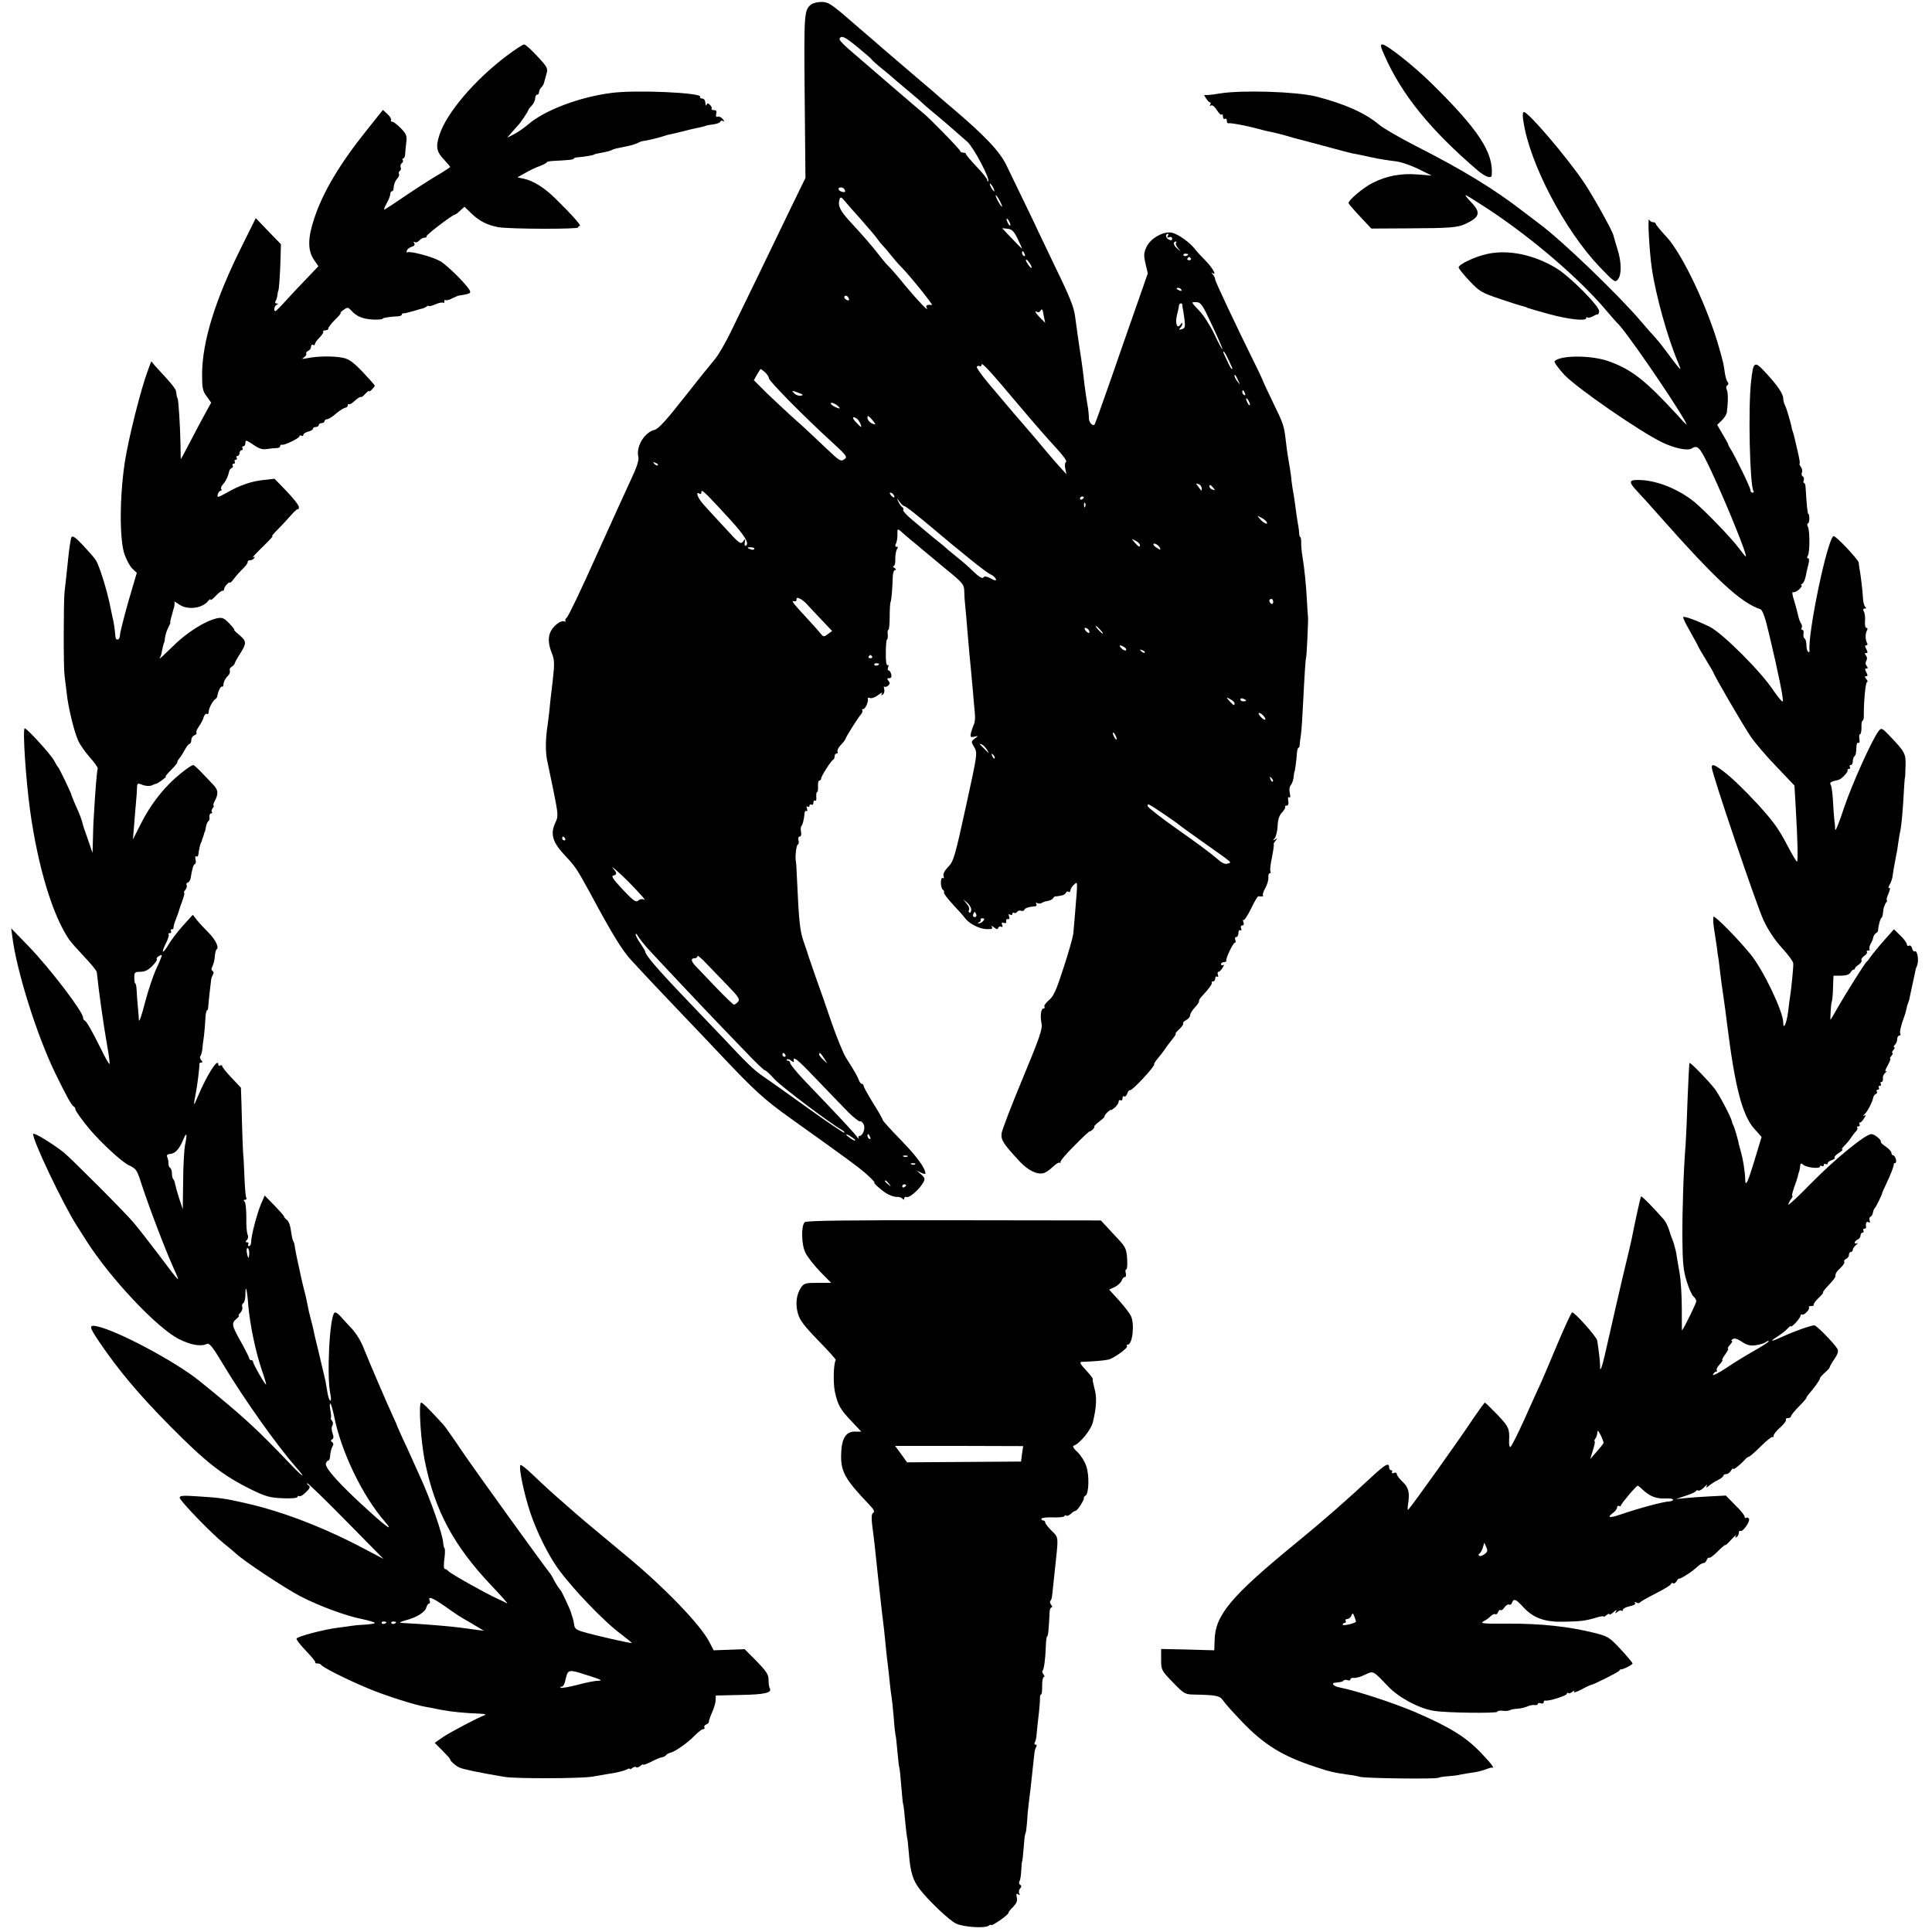 <?xml version="1.0" standalone="no"?>
<!DOCTYPE svg PUBLIC "-//W3C//DTD SVG 20010904//EN"
 "http://www.w3.org/TR/2001/REC-SVG-20010904/DTD/svg10.dtd">
<svg version="1.0" xmlns="http://www.w3.org/2000/svg"
 width="1000pt" height="1000pt" viewBox="0 0 1000 1000"
 preserveAspectRatio="xMidYMid meet">
<g transform="translate(0,1000) scale(0.1,-0.1)"
fill="#000000" stroke="none">
<path d="M4199 9977 c-37 -28 -38 -45 -34 -476 l4 -422 -74 -152 c-98 -204
-245 -507 -311 -642 -29 -60 -68 -127 -86 -147 -18 -21 -89 -109 -158 -197
-91 -116 -132 -161 -152 -166 -52 -12 -97 -87 -84 -139 4 -17 -7 -53 -38 -118
-24 -51 -105 -230 -181 -398 -75 -168 -143 -310 -151 -316 -7 -6 -11 -14 -7
-18 4 -4 1 -5 -7 -2 -17 6 -52 -20 -69 -51 -15 -30 -14 -65 5 -113 14 -35 15
-53 5 -142 -7 -57 -15 -125 -17 -153 -3 -27 -9 -77 -14 -110 -7 -59 -6 -120 4
-160 2 -11 16 -78 31 -149 24 -120 25 -131 11 -161 -30 -62 -17 -104 51 -176
51 -54 61 -70 124 -185 118 -220 170 -305 220 -358 30 -32 71 -77 93 -100 21
-22 96 -102 167 -176 71 -74 156 -164 190 -200 187 -198 234 -241 373 -340
301 -215 350 -251 394 -290 24 -22 41 -40 38 -40 -9 0 26 -33 59 -55 17 -11
41 -20 55 -20 14 1 28 -4 32 -10 5 -6 8 -6 8 2 0 7 6 10 13 7 14 -5 65 39 85
74 11 20 10 25 -10 43 l-23 20 23 -11 c12 -6 22 -8 22 -5 0 28 -42 86 -123
170 -54 55 -97 103 -97 106 0 4 -22 44 -50 88 -27 44 -50 85 -50 91 0 5 -4 10
-9 10 -5 0 -11 8 -15 18 -6 18 -23 48 -67 117 -14 22 -47 103 -74 180 -26 77
-63 183 -82 235 -18 52 -35 102 -38 110 -2 8 -13 42 -25 75 -20 57 -25 108
-35 330 -2 44 -4 82 -5 85 -6 15 1 85 9 88 5 2 7 12 4 22 -3 11 0 20 6 20 7 0
10 10 7 24 -2 13 -2 27 2 30 7 8 13 33 16 63 0 11 5 19 10 15 5 -3 6 2 3 12
-4 10 -3 15 3 11 6 -3 10 -1 10 5 0 6 5 8 10 5 6 -3 10 1 10 10 0 9 4 14 9 11
5 -4 8 5 6 19 -1 14 1 25 4 25 4 0 6 14 5 30 -1 17 2 30 7 30 5 0 9 5 9 10 0
12 52 94 63 98 4 2 7 10 7 18 0 8 5 14 11 14 5 0 7 4 4 10 -3 5 4 21 17 34 13
13 24 28 25 33 2 10 65 110 82 129 5 7 7 15 4 18 -4 3 -1 6 5 6 11 0 28 38 24
54 -2 5 4 6 12 3 8 -3 27 4 42 16 16 12 24 15 19 8 -6 -10 -4 -12 4 -6 7 4 10
16 8 27 -3 11 -3 17 0 14 4 -3 12 -1 20 5 10 9 10 15 2 25 -9 11 -8 14 4 14
10 0 13 6 10 20 -3 11 -9 20 -14 20 -5 0 -5 7 -2 17 4 9 2 14 -3 10 -6 -3 -10
22 -9 64 0 38 3 69 6 69 3 0 5 11 4 25 -2 14 0 25 3 25 4 0 7 30 7 68 0 37 2
72 5 77 4 10 9 63 11 133 1 17 6 32 13 32 6 0 4 5 -4 10 -8 5 -10 10 -5 10 6
0 10 17 9 37 0 21 4 44 9 51 6 8 6 12 -2 12 -8 0 -9 6 -3 18 4 9 8 29 7 45 -1
31 1 32 20 15 7 -7 30 -26 50 -43 20 -16 47 -39 60 -50 13 -11 66 -55 119 -99
89 -72 96 -81 97 -115 0 -20 2 -49 4 -66 2 -16 8 -88 14 -160 6 -71 13 -150
16 -175 2 -25 7 -79 11 -120 3 -41 8 -92 10 -114 2 -21 0 -46 -5 -55 -4 -9
-11 -28 -15 -43 -5 -23 -3 -26 17 -21 22 5 22 5 2 -10 -19 -15 -19 -17 -2 -45
17 -30 16 -35 -44 -309 -56 -256 -63 -281 -91 -310 -20 -20 -28 -38 -24 -48 3
-9 2 -13 -4 -10 -6 4 -10 -7 -10 -24 0 -16 5 -33 10 -36 6 -4 8 -10 6 -14 -3
-4 18 -32 45 -61 28 -30 56 -61 62 -70 22 -30 72 -56 110 -59 29 -1 37 1 31
11 -5 8 -1 7 11 -2 14 -11 19 -12 22 -2 3 6 10 9 16 5 6 -4 8 0 4 10 -4 11 -2
14 9 10 9 -3 14 0 12 8 -2 8 2 13 9 12 8 -2 10 4 6 14 -4 11 -3 14 5 9 7 -4
12 -2 12 4 0 6 4 9 9 5 5 -3 13 0 16 6 4 5 13 8 20 5 8 -3 15 0 17 5 3 9 25
16 56 18 7 1 10 6 6 13 -4 7 -3 8 4 4 7 -4 18 -4 25 1 6 4 21 9 32 10 10 2 22
8 26 14 3 6 9 10 13 10 3 -1 7 -1 9 0 1 0 11 2 22 4 11 2 21 9 23 15 2 5 8 8
13 4 5 -3 9 0 9 6 0 6 6 18 14 26 26 25 25 35 11 -136 -4 -47 -8 -98 -10 -115
-2 -16 -24 -95 -50 -174 -37 -115 -52 -149 -76 -168 -16 -14 -27 -29 -23 -34
3 -5 1 -9 -5 -9 -13 0 -18 -38 -10 -78 6 -27 -10 -73 -98 -285 -58 -139 -107
-267 -109 -284 -3 -35 9 -53 95 -146 44 -46 89 -68 123 -59 10 2 31 17 47 32
16 16 32 25 36 22 4 -4 5 -2 4 3 -2 6 31 45 74 87 42 43 77 75 77 72 0 -2 6 1
14 8 8 7 12 15 10 17 -2 2 10 14 26 26 16 12 28 24 27 26 -2 2 5 12 15 22 10
9 18 15 18 12 0 -3 9 3 20 12 11 10 20 23 20 31 0 7 5 10 10 7 6 -3 10 1 10
10 0 9 4 14 9 10 5 -3 12 4 16 15 3 11 10 19 14 17 12 -3 133 128 125 135 -2
2 7 16 19 30 12 14 29 36 37 48 8 13 26 36 38 51 13 16 21 29 17 29 -3 0 5 11
19 23 14 13 23 27 20 30 -3 3 4 10 15 17 12 6 21 17 21 25 0 8 11 26 25 41 14
15 23 29 21 31 -2 3 3 13 12 23 41 44 59 69 54 75 -3 3 0 5 6 5 7 0 12 7 12
16 0 8 4 12 10 9 6 -3 7 1 4 9 -3 9 -2 16 3 16 4 0 14 9 21 21 8 12 9 18 3 14
-6 -3 -11 -1 -11 4 0 6 7 11 15 11 8 0 14 3 12 8 -3 11 35 92 44 92 5 0 6 7 3
15 -4 8 -1 15 5 15 6 0 11 9 11 21 0 11 4 17 10 14 6 -3 7 1 4 9 -4 9 -1 16 6
16 7 0 10 7 6 17 -4 10 -4 14 0 11 4 -4 21 22 39 58 17 36 34 65 38 65 19 -3
30 0 24 5 -3 3 2 20 12 37 10 18 17 42 16 55 -1 12 2 22 7 22 5 0 7 4 4 9 -4
5 0 39 8 75 7 36 11 66 9 66 -3 0 1 8 8 17 12 15 12 16 -1 8 -13 -7 -13 -6 -2
7 7 9 14 38 15 63 1 33 8 54 23 70 12 13 19 26 16 29 -3 3 0 6 7 6 9 0 12 9 9
25 -3 15 -1 22 5 18 6 -4 7 4 3 21 -4 17 -2 34 5 42 7 8 13 27 15 42 1 15 3
27 4 27 2 0 10 55 13 98 1 15 5 27 8 27 3 0 6 6 6 13 0 6 3 32 7 57 3 25 8 99
11 165 7 142 13 230 15 230 3 0 13 207 10 215 -1 3 -3 37 -5 75 -5 93 -13 169
-23 231 -5 29 -8 63 -7 78 0 14 -2 26 -5 26 -3 0 -5 10 -6 23 0 12 -4 36 -7
52 -3 17 -8 50 -11 75 -3 25 -8 56 -10 70 -3 14 -8 45 -11 70 -2 25 -7 59 -10
75 -13 75 -15 93 -20 136 -9 77 -12 85 -66 196 -29 60 -53 111 -53 114 -1 3
-11 25 -23 50 -121 245 -223 462 -223 472 0 7 -6 19 -12 26 -11 11 -10 12 0 6
22 -12 -5 33 -42 70 -17 17 -41 42 -51 56 -28 35 -85 76 -117 84 -42 11 -112
-27 -133 -72 -15 -31 -16 -43 -6 -87 l12 -51 -136 -389 c-74 -215 -137 -391
-139 -393 -11 -11 -31 12 -30 34 0 15 -3 47 -8 72 -4 25 -11 68 -14 95 -7 62
-12 101 -18 141 -11 67 -27 185 -31 215 -6 49 -26 100 -103 258 -47 98 -86
179 -87 182 -1 3 -34 73 -74 155 -40 83 -81 168 -92 190 -34 71 -112 153 -279
295 -36 30 -67 57 -70 60 -3 3 -50 44 -105 90 -55 47 -136 116 -181 155 -44
38 -93 81 -110 95 -16 14 -62 53 -102 88 -62 52 -79 62 -110 62 -20 0 -44 -6
-53 -13z m242 -223 c37 -30 69 -58 71 -62 2 -4 24 -24 50 -45 26 -21 53 -43
60 -50 7 -7 40 -34 73 -62 33 -27 70 -59 81 -70 12 -11 32 -29 45 -39 28 -22
138 -117 186 -160 32 -28 119 -193 108 -204 -3 -3 -5 0 -5 6 0 7 -25 38 -55
69 -30 32 -55 61 -55 66 0 4 -7 7 -15 7 -8 0 -15 4 -15 8 0 8 -163 175 -192
197 -7 6 -78 66 -158 135 -80 69 -158 136 -174 150 -84 71 -105 93 -100 101
10 17 27 9 95 -47z m699 -724 c6 -11 8 -20 6 -20 -3 0 -10 9 -16 20 -6 11 -8
20 -6 20 3 0 10 -9 16 -20z m-767 -14 c4 -10 0 -12 -14 -9 -22 6 -26 23 -5 23
8 0 16 -6 19 -14z m802 -56 c9 -16 13 -30 11 -30 -3 0 -12 14 -21 30 -9 17
-13 30 -11 30 3 0 12 -13 21 -30z m-716 -99 c36 -41 73 -84 81 -96 8 -12 22
-29 30 -37 8 -8 26 -29 40 -47 14 -18 39 -47 56 -64 48 -49 167 -198 158 -196
-23 4 -35 -2 -28 -13 17 -30 -44 34 -109 112 -38 47 -77 92 -86 100 -9 8 -32
35 -51 60 -40 51 -72 88 -150 173 -53 57 -65 84 -54 117 4 12 10 10 26 -10 11
-14 50 -58 87 -99z m771 -26 c0 -5 -5 -3 -10 5 -5 8 -10 20 -10 25 0 6 5 3 10
-5 5 -8 10 -19 10 -25z m37 -70 c13 -27 23 -50 23 -51 0 -3 -26 23 -74 74
l-29 31 28 -3 c23 -2 33 -13 52 -51z m777 13 c-5 -7 -2 -9 8 -6 8 4 15 0 15
-7 0 -10 -5 -11 -19 -4 -16 9 -17 29 -2 29 3 0 2 -5 -2 -12z m43 -35 c-4 -3 1
-16 10 -27 18 -21 18 -21 -4 -2 -20 16 -23 36 -6 36 4 0 3 -3 0 -7z m-783 -59
c3 -8 2 -12 -4 -9 -6 3 -10 10 -10 16 0 14 7 11 14 -7z m846 0 c0 -8 -19 -13
-24 -6 -3 5 1 9 9 9 8 0 15 -2 15 -3z m14 -22 c3 -5 -1 -9 -9 -9 -8 0 -12 4
-9 9 3 4 7 8 9 8 2 0 6 -4 9 -8z m-824 -46 c0 -6 -7 -1 -15 10 -8 10 -15 23
-15 28 0 6 7 1 15 -10 8 -10 15 -23 15 -28z m775 -116 c3 -6 -1 -7 -9 -4 -18
7 -21 14 -7 14 6 0 13 -4 16 -10z m-1722 -44 c4 -10 1 -13 -9 -9 -7 3 -14 9
-14 14 0 14 17 10 23 -5z m1881 -140 c31 -66 55 -121 53 -123 -2 -2 -21 33
-41 76 -21 44 -56 100 -80 124 -42 44 -42 44 -14 43 24 -1 32 -12 82 -120z
m-154 104 c0 -5 1 -11 1 -12 1 -2 5 -26 9 -55 6 -46 4 -52 -13 -57 -15 -4 -17
-2 -8 7 6 6 11 16 11 22 0 5 -5 3 -10 -5 -17 -26 -29 7 -18 49 5 20 10 42 10
49 2 14 18 17 18 2z m-717 -58 l7 -33 -25 25 c-25 25 -34 42 -16 31 5 -3 13 0
16 6 9 14 11 11 18 -29z m953 -219 c10 -21 19 -41 21 -45 2 -5 2 -8 -1 -8 -3
0 -13 17 -22 38 -10 20 -19 40 -21 45 -2 4 -2 7 1 7 3 0 13 -17 22 -37z
m-1076 -248 c69 -82 153 -178 187 -214 36 -39 57 -68 51 -72 -6 -4 -8 -19 -4
-35 l6 -29 -27 30 c-16 17 -47 53 -70 80 -61 73 -81 97 -111 131 -30 34 -83
96 -190 223 -39 46 -69 88 -66 93 3 4 10 6 15 3 5 -4 9 0 9 7 1 16 41 -28 200
-217z m-1320 178 c11 -10 20 -24 20 -31 0 -14 181 -198 327 -331 77 -71 81
-76 62 -89 -17 -12 -25 -7 -90 55 -95 90 -115 109 -185 171 -32 29 -89 83
-126 118 l-66 66 16 29 c10 16 18 29 19 29 2 0 12 -8 23 -17z m2449 -43 c11
-24 11 -24 -3 -6 -9 11 -16 24 -16 30 0 12 5 7 19 -24z m-2263 -78 c-10 -2
-26 3 -35 12 -15 15 -13 16 19 4 26 -9 30 -13 16 -16z m2298 12 c3 -8 2 -12
-4 -9 -6 3 -10 10 -10 16 0 14 7 11 14 -7z m26 -59 c0 -5 -5 -3 -10 5 -5 8
-10 20 -10 25 0 6 5 3 10 -5 5 -8 10 -19 10 -25z m-2125 -15 c4 -6 -5 -5 -19
2 -14 6 -26 15 -26 20 0 10 36 -7 45 -22z m185 -85 c0 -3 -9 -1 -20 5 -11 6
-20 18 -20 27 0 14 3 13 20 -5 11 -12 20 -24 20 -27z m-94 27 c10 -6 27 -42
20 -42 -1 0 -13 11 -26 25 -22 23 -18 34 6 17z m-1031 -240 c-3 -3 -11 0 -18
7 -9 10 -8 11 6 5 10 -3 15 -9 12 -12z m2815 -120 c0 -8 -1 -13 -3 -11 -1 2
-9 12 -16 22 -12 15 -12 17 3 11 9 -3 16 -13 16 -22z m60 3 c11 -13 10 -14 -4
-9 -9 3 -16 10 -16 15 0 13 6 11 20 -6z m-2614 -43 c16 -16 66 -70 112 -120
79 -87 102 -125 82 -137 -5 -3 -7 5 -5 17 4 21 3 22 -9 5 -12 -16 -20 -10 -92
69 -44 47 -94 102 -111 121 -30 32 -46 72 -23 58 6 -3 10 -1 10 4 0 16 4 14
36 -17z m959 7 c11 -16 1 -19 -13 -3 -7 8 -8 14 -3 14 5 0 13 -5 16 -11z m985
-13 c0 -3 -4 -8 -10 -11 -5 -3 -10 -1 -10 4 0 6 5 11 10 11 6 0 10 -2 10 -4z
m-928 -46 c5 0 50 -35 101 -77 209 -176 320 -265 344 -276 12 -5 24 -16 27
-23 4 -11 -1 -11 -26 2 -22 11 -33 13 -38 5 -4 -8 -23 3 -52 31 -24 24 -59 54
-77 68 -17 14 -42 34 -55 45 -12 12 -45 39 -72 60 -27 22 -51 42 -54 45 -3 3
-29 25 -58 49 -28 23 -50 47 -47 51 3 5 1 11 -5 15 -5 3 -15 16 -20 28 -10 22
-10 22 6 0 9 -13 21 -23 26 -23z m935 -2 c-3 -8 -6 -5 -6 6 -1 11 2 17 5 13 3
-3 4 -12 1 -19z m938 -78 c12 -19 -12 -10 -31 11 -19 22 -19 22 3 10 12 -6 25
-16 28 -21z m-655 -120 c0 -15 -5 -12 -26 11 -19 22 -19 22 4 10 12 -6 22 -16
22 -21z m104 -16 c4 -11 2 -12 -14 -1 -11 6 -20 15 -20 19 0 12 28 -3 34 -18z
m-2100 -6 c-3 -4 -11 -5 -19 -1 -21 7 -19 12 4 10 11 0 18 -5 15 -9z m274
-287 c13 -14 47 -51 76 -81 l53 -56 -22 -16 c-21 -16 -23 -16 -41 7 -10 12
-41 47 -69 77 -75 81 -81 90 -64 86 8 -2 13 2 12 9 -4 19 29 3 55 -26z m2412
13 c0 -8 -4 -12 -10 -9 -5 3 -10 10 -10 16 0 5 5 9 10 9 6 0 10 -7 10 -16z
m-895 -144 c10 -11 16 -20 13 -20 -3 0 -13 9 -23 20 -10 11 -16 20 -13 20 3 0
13 -9 23 -20z m-60 -1 c11 -17 -1 -21 -15 -4 -8 9 -8 15 -2 15 6 0 14 -5 17
-11z m185 -89 c8 -5 11 -12 8 -16 -4 -3 -14 1 -23 10 -18 17 -9 21 15 6z m105
-28 c-3 -3 -11 0 -18 7 -9 10 -8 11 6 5 10 -3 15 -9 12 -12z m-1411 -20 c3 -5
-1 -9 -9 -9 -8 0 -12 4 -9 9 3 4 7 8 9 8 2 0 6 -4 9 -8z m36 -38 c0 -8 -19
-13 -24 -6 -3 5 1 9 9 9 8 0 15 -2 15 -3z m1840 -204 c0 -15 -5 -12 -26 11
-19 22 -19 22 4 10 12 -6 22 -16 22 -21z m60 14 c0 -2 -7 -4 -15 -4 -8 0 -15
4 -15 10 0 5 7 7 15 4 8 -4 15 -8 15 -10z m90 -79 c20 -24 6 -28 -15 -5 -10
11 -13 20 -8 20 6 0 16 -7 23 -15z m-760 -120 c0 -5 -5 -3 -10 5 -5 8 -10 20
-10 25 0 6 5 3 10 -5 5 -8 10 -19 10 -25z m-671 -56 c11 -19 12 -21 0 -9 -8 8
-21 21 -29 29 -12 11 -12 12 -1 9 8 -2 21 -15 30 -29z m39 -44 c-3 -3 -9 2
-12 12 -6 14 -5 15 5 6 7 -7 10 -15 7 -18z m1440 -120 c-3 -3 -9 2 -12 12 -6
14 -5 15 5 6 7 -7 10 -15 7 -18z m-563 -169 c33 -23 67 -46 75 -53 8 -7 62
-46 120 -87 172 -122 156 -108 134 -116 -14 -5 -30 3 -59 29 -22 20 -111 86
-197 146 -87 61 -157 116 -158 123 0 15 1 14 85 -42z m-3100 -126 c3 -5 1 -10
-4 -10 -6 0 -11 5 -11 10 0 6 2 10 4 10 3 0 8 -4 11 -10z m330 -226 c68 -70
93 -99 77 -90 -7 4 -20 2 -28 -5 -13 -11 -25 -2 -81 57 -47 50 -61 70 -49 72
19 4 20 13 4 32 -32 35 30 -18 77 -66z m1772 -144 c-1 -10 -5 -16 -9 -14 -5 3
-6 10 -2 15 3 6 -2 20 -13 32 l-18 22 22 -18 c12 -11 21 -27 20 -37z m26 -23
c3 -8 -1 -14 -8 -14 -7 0 -11 6 -8 14 3 7 6 13 8 13 2 0 5 -6 8 -13z m36 -34
c-6 -7 -17 -13 -23 -12 -7 0 -6 2 2 6 6 2 10 8 8 12 -3 4 1 8 9 8 11 0 12 -4
4 -14z m-1736 -143 c41 -45 293 -313 377 -400 25 -26 85 -88 133 -138 48 -51
92 -92 96 -92 5 0 27 -20 49 -45 33 -37 288 -229 350 -264 9 -5 15 -11 12 -14
-3 -2 -86 54 -185 125 -99 71 -204 146 -234 166 -48 33 -78 61 -211 203 -19
20 -106 111 -193 202 -139 145 -207 224 -207 241 0 3 -11 22 -25 42 -14 20
-25 42 -25 48 0 6 6 2 12 -9 6 -11 29 -40 51 -65z m414 -192 c55 -57 64 -70
53 -83 -7 -8 -16 -15 -21 -15 -4 0 -45 39 -91 87 -46 48 -93 97 -105 110 -27
28 -29 43 -8 43 8 0 15 5 15 11 0 6 21 -11 46 -38 25 -26 75 -78 111 -115z
m298 -358 c3 -5 1 -10 -4 -10 -6 0 -11 5 -11 10 0 6 2 10 4 10 3 0 8 -4 11
-10z m200 -17 l18 -28 -21 19 c-12 11 -22 23 -22 28 0 14 7 9 25 -19z m126
-280 c29 -28 56 -50 60 -47 5 2 13 -4 19 -15 11 -21 -4 -61 -23 -61 -4 0 -5
-6 -2 -12 4 -7 -3 -1 -15 15 -12 15 -59 67 -105 115 -45 48 -117 123 -159 167
-42 44 -76 86 -76 93 0 6 -5 12 -12 12 -6 0 -8 3 -5 6 4 4 14 1 22 -6 9 -7 15
-9 14 -4 -6 31 13 17 116 -91 63 -66 138 -143 166 -172z m35 -144 c3 -6 -5 -3
-20 6 -14 10 -26 19 -26 22 0 7 39 -17 46 -28z m78 15 c3 -8 2 -12 -4 -9 -6 3
-10 10 -10 16 0 14 7 11 14 -7z m193 -100 c-3 -3 -12 -4 -19 -1 -8 3 -5 6 6 6
11 1 17 -2 13 -5z m40 -40 c-3 -3 -12 -4 -19 -1 -8 3 -5 6 6 6 11 1 17 -2 13
-5z m-136 -101 c13 -16 12 -17 -3 -4 -17 13 -22 21 -14 21 2 0 10 -8 17 -17z
m89 -7 c0 -3 -4 -8 -10 -11 -5 -3 -10 -1 -10 4 0 6 5 11 10 11 6 0 10 -2 10
-4z"/>
<path d="M2621 9710 c-165 -125 -309 -294 -346 -407 -21 -63 -16 -89 25 -131
16 -18 30 -34 30 -36 0 -2 -21 -16 -47 -32 -27 -15 -100 -61 -163 -103 -63
-43 -121 -81 -128 -85 -7 -4 -3 9 8 29 11 19 20 42 20 50 0 8 4 15 8 15 5 0 9
6 9 13 1 22 8 41 21 55 7 8 10 17 7 22 -3 5 -1 11 4 15 6 3 8 12 5 19 -3 8 0
17 5 21 6 3 9 11 6 16 -4 5 -2 9 2 9 5 0 10 10 10 23 1 12 3 39 6 61 4 33 0
43 -28 72 -19 19 -38 34 -45 34 -6 0 -9 4 -6 9 3 4 -5 18 -18 30 l-24 22 -80
-100 c-142 -177 -230 -323 -276 -463 -33 -99 -34 -163 -2 -211 l24 -35 -61
-64 c-34 -35 -83 -87 -109 -116 -26 -29 -49 -52 -52 -52 -12 0 -6 28 7 33 9 4
9 6 -1 6 -8 1 -10 6 -5 14 4 6 8 20 9 30 1 9 2 18 4 20 4 4 10 91 12 167 l2
76 -65 67 -65 68 -71 -143 c-139 -278 -206 -494 -207 -665 0 -72 3 -87 24
-115 l23 -32 -22 -40 c-13 -23 -48 -88 -78 -146 -30 -58 -56 -106 -57 -107 0
-1 -2 40 -2 90 -2 84 -10 219 -15 225 -3 3 -6 21 -8 37 0 8 -21 36 -45 62 -24
26 -53 58 -64 70 l-19 23 -16 -43 c-38 -100 -102 -356 -121 -479 -27 -179 -28
-398 -2 -476 10 -29 28 -63 41 -75 l23 -22 -44 -150 c-23 -82 -43 -160 -43
-172 -1 -13 -5 -23 -11 -23 -11 0 -12 2 -15 40 -1 14 -5 39 -8 55 -4 17 -10
44 -13 60 -7 36 -8 38 -22 95 -19 70 -44 143 -57 162 -6 10 -35 43 -64 74 -38
41 -55 53 -61 44 -4 -7 -13 -65 -19 -129 -7 -64 -14 -134 -17 -156 -5 -50 -6
-389 0 -430 2 -16 7 -57 11 -90 7 -72 37 -196 59 -247 9 -21 36 -60 61 -88 25
-28 43 -54 41 -59 -4 -6 -12 -98 -21 -256 -2 -22 -3 -71 -4 -110 l-2 -70 -24
70 c-14 39 -27 77 -28 85 -5 20 -15 47 -38 97 -10 24 -19 45 -19 48 0 7 -63
139 -70 145 -3 3 -12 18 -20 33 -16 31 -140 167 -152 167 -12 0 6 -270 28
-427 40 -288 116 -540 201 -665 10 -15 47 -56 81 -92 34 -36 63 -71 63 -78 11
-105 33 -261 54 -382 9 -49 14 -91 12 -93 -3 -2 -23 33 -45 79 -48 96 -74 142
-84 146 -5 2 -8 9 -8 15 0 30 -171 254 -280 367 l-92 95 6 -45 c22 -176 127
-510 222 -705 60 -123 85 -168 97 -173 4 -2 7 -8 7 -13 0 -9 37 -60 75 -105
58 -69 168 -170 201 -185 39 -18 43 -24 66 -96 37 -115 124 -343 164 -431 41
-91 42 -91 -74 63 -50 66 -108 140 -129 165 -43 52 -326 335 -363 365 -57 45
-155 105 -158 96 -8 -23 154 -364 226 -476 14 -22 37 -58 51 -80 123 -193 363
-447 475 -505 64 -32 114 -41 147 -26 13 6 31 -17 84 -106 106 -177 279 -421
378 -533 58 -66 34 -51 -34 21 -173 181 -239 242 -470 429 -124 99 -422 258
-527 280 -43 9 -41 -2 10 -78 101 -149 204 -272 368 -438 184 -186 271 -255
421 -329 76 -37 97 -42 163 -45 43 -2 76 1 76 7 0 5 4 7 9 4 5 -3 21 6 35 21
20 19 23 28 14 34 -7 4 -10 10 -8 12 3 2 93 -85 200 -194 l195 -198 -110 58
c-204 107 -415 188 -601 230 -109 25 -135 29 -252 36 -73 5 -92 4 -92 -7 0
-15 165 -186 230 -238 24 -19 51 -42 60 -50 39 -38 255 -181 336 -223 97 -50
235 -101 317 -117 37 -8 67 -17 67 -20 0 -4 -22 -7 -49 -9 -28 -1 -58 -4 -69
-6 -10 -2 -43 -6 -73 -10 -67 -8 -207 -44 -214 -56 -3 -4 19 -33 48 -63 30
-31 52 -58 49 -61 -3 -3 2 -5 10 -5 9 0 18 -3 20 -7 5 -12 141 -80 243 -122
93 -39 248 -88 305 -97 8 -1 40 -7 72 -14 55 -10 122 -17 203 -20 22 -1 33 -4
25 -7 -38 -14 -178 -88 -217 -114 l-43 -30 40 -40 c22 -22 40 -42 40 -45 0 -8
23 -30 46 -42 18 -9 99 -26 234 -49 60 -10 392 -9 455 1 27 5 59 10 70 12 60
9 92 17 108 25 9 5 17 7 17 3 0 -3 6 -1 13 5 8 6 17 8 20 4 4 -3 13 0 22 7 8
7 15 10 15 6 0 -3 18 4 40 15 21 11 47 22 55 23 9 1 20 7 23 12 4 5 14 10 22
12 24 5 92 53 126 89 18 18 37 33 43 33 7 0 10 4 7 9 -3 5 1 12 9 15 8 3 14 9
14 13 -1 4 6 26 16 48 10 22 19 51 19 65 l1 24 128 3 c124 2 165 11 151 35 -3
5 -6 24 -6 43 0 28 -11 44 -62 97 l-62 62 -80 -3 -80 -3 -23 44 c-44 86 -226
276 -421 438 -250 208 -230 191 -320 270 -70 61 -101 89 -178 162 -29 28 -55
48 -58 45 -11 -11 19 -152 52 -250 33 -98 94 -220 143 -287 77 -106 240 -276
329 -341 28 -22 52 -41 52 -43 0 -4 -190 39 -250 57 -36 10 -46 18 -48 37 -2
14 -6 32 -9 40 -3 8 -7 20 -8 25 -4 15 -48 109 -54 115 -8 7 -29 41 -38 60 -4
8 -11 20 -15 25 -40 50 -389 534 -456 633 -47 70 -91 132 -97 138 -81 88 -108
114 -115 114 -15 0 -2 -203 20 -308 51 -250 148 -432 341 -636 52 -55 90 -97
84 -95 -5 3 -28 14 -50 24 -62 28 -238 127 -253 142 -7 7 -17 13 -21 13 -4 0
-5 23 -1 50 4 28 4 53 1 56 -3 3 -6 15 -7 27 -2 44 -65 225 -119 342 -15 33
-35 78 -45 100 -10 22 -30 67 -46 100 -15 33 -28 62 -29 65 0 3 -8 21 -17 40
-33 71 -130 297 -154 358 -13 36 -40 80 -63 105 -22 23 -49 53 -60 65 -11 13
-24 21 -29 18 -26 -16 -42 -331 -22 -422 4 -19 4 -34 0 -34 -5 0 -12 21 -16
47 -9 55 -8 49 -17 88 -4 17 -9 39 -12 50 -2 11 -12 49 -20 85 -9 36 -19 76
-21 90 -3 14 -10 43 -16 65 -6 22 -12 49 -14 60 -2 11 -6 31 -9 45 -12 46 -26
105 -29 120 -1 8 -8 38 -14 65 -6 28 -13 61 -15 75 -1 14 -5 30 -9 36 -4 5 -9
30 -12 54 -3 25 -12 50 -21 56 -8 6 -15 14 -15 18 0 3 -23 29 -50 57 l-50 51
-19 -44 c-21 -50 -51 -164 -51 -196 0 -12 -5 -22 -11 -22 -5 0 -7 5 -4 10 3 6
1 10 -6 10 -10 0 -10 3 -1 12 6 6 8 18 4 27 -5 9 -8 50 -7 91 0 41 -4 78 -10
82 -6 5 -5 8 3 8 7 0 10 5 7 10 -4 6 -8 57 -10 113 -2 56 -5 102 -5 102 -2 0
-7 137 -10 268 l-3 87 -48 51 c-27 28 -49 56 -49 61 0 5 -4 6 -10 3 -5 -3 -10
-1 -10 4 0 41 -60 -54 -108 -169 -21 -51 -22 -47 -8 25 8 41 20 140 18 148 -1
4 3 7 9 7 8 0 9 4 0 13 -6 8 -8 17 -4 20 3 4 8 19 10 34 1 16 5 48 9 73 3 25
6 64 7 87 1 24 5 43 8 43 3 0 6 6 6 13 1 16 13 128 16 147 1 8 6 20 10 27 4 6
3 14 -3 18 -7 4 -7 12 0 24 5 11 11 33 12 51 1 17 5 33 9 36 15 9 -6 51 -42
87 -21 21 -48 50 -60 65 l-21 27 -50 -55 c-27 -30 -61 -74 -75 -98 -31 -53
-42 -49 -14 6 11 22 17 42 14 46 -4 3 -1 6 6 6 7 0 9 5 6 10 -3 6 -1 10 4 10
6 0 10 3 9 8 0 4 2 16 6 27 15 40 19 50 22 60 1 6 9 29 18 53 8 23 13 42 9 42
-3 0 0 7 7 15 6 8 9 18 6 24 -3 5 -1 11 6 13 6 2 12 11 14 19 9 55 15 74 23
77 5 2 6 12 3 24 -3 12 -1 19 4 15 5 -3 10 2 11 11 1 18 10 55 13 60 2 1 4 7
5 12 1 6 4 12 5 15 1 3 4 10 5 15 1 6 3 11 4 13 2 1 5 13 7 27 2 13 8 27 13
30 4 3 7 13 5 23 -1 9 3 17 9 17 5 0 7 3 4 7 -4 3 -2 12 4 20 6 7 8 13 5 13
-4 0 -2 9 4 21 22 40 20 61 -8 89 -15 16 -42 45 -61 64 -19 20 -37 36 -40 36
-11 0 -57 -34 -99 -72 -67 -61 -127 -141 -172 -230 l-42 -83 7 85 c4 47 8 101
10 120 2 19 4 47 4 62 1 25 3 26 30 15 16 -6 36 -7 47 -2 10 5 21 9 24 9 9 2
55 36 48 36 -4 0 8 16 28 35 19 19 33 37 32 40 -2 2 4 12 12 22 8 10 21 31 29
46 8 15 18 27 23 27 4 0 8 9 8 19 0 10 7 22 16 25 9 4 14 9 11 13 -4 3 2 18
12 32 10 14 22 36 25 49 4 12 12 20 17 17 5 -4 9 1 9 10 0 18 20 57 35 67 6 4
10 11 10 15 2 20 17 53 24 49 4 -3 8 4 8 15 1 10 9 26 17 35 15 14 18 22 15
40 0 4 5 10 13 15 7 5 13 12 13 16 1 4 13 27 28 50 34 54 34 64 -5 97 -17 14
-29 26 -26 26 4 0 -8 15 -25 33 -27 28 -36 32 -63 27 -63 -14 -160 -75 -232
-148 -41 -40 -70 -67 -66 -60 4 7 9 19 10 28 4 21 12 55 14 55 1 0 3 11 4 25
2 14 9 36 16 50 7 14 13 26 12 28 -1 1 -2 3 -1 5 0 1 2 9 4 17 2 8 8 29 13 47
6 17 7 35 4 39 -4 4 8 -3 26 -15 43 -30 119 -20 149 18 7 9 13 12 13 7 0 -5
12 4 27 20 15 16 31 28 35 26 4 -1 8 3 8 9 0 6 7 17 15 25 8 9 15 12 15 8 0
-4 10 6 22 22 12 16 34 40 48 53 14 14 24 29 22 33 -1 4 4 8 12 8 8 0 18 5 22
12 5 7 3 8 -7 3 -8 -5 15 20 51 55 36 35 58 59 50 55 -8 -5 3 10 25 32 22 22
54 56 71 76 17 20 34 34 36 32 3 -3 5 2 5 11 0 9 -29 45 -63 81 l-63 65 -53
-6 c-64 -6 -126 -27 -194 -66 -47 -26 -51 -27 -47 -9 3 10 10 19 15 19 5 0 7
4 3 9 -3 5 1 15 8 23 14 14 28 43 33 68 2 8 8 16 14 18 5 2 8 8 4 13 -3 5 0 9
6 9 6 0 8 5 5 10 -3 6 -1 10 5 10 6 0 8 5 5 10 -3 6 -1 10 4 10 6 0 11 7 11
15 0 8 5 15 11 15 5 0 7 5 4 10 -3 6 -1 10 4 10 6 0 11 7 11 15 0 20 3 19 46
-10 26 -18 44 -23 67 -19 18 3 40 5 50 5 9 0 17 4 17 10 0 5 3 8 8 7 12 -5 92
34 92 44 0 5 5 6 10 3 6 -3 10 -2 10 4 0 6 11 13 25 17 14 3 25 10 25 15 0 5
7 9 15 9 8 0 15 5 15 10 0 6 7 10 15 10 8 0 15 5 15 10 0 6 6 10 13 10 7 0 28
13 47 30 19 16 41 29 48 30 6 0 12 5 12 12 0 6 3 9 6 6 3 -3 17 5 31 18 14 13
28 22 31 19 3 -2 13 5 23 17 11 11 19 18 19 14 0 -4 7 -1 15 8 8 8 15 17 15
20 0 2 -28 34 -62 70 -49 51 -72 68 -103 74 -45 10 -133 9 -185 -2 -28 -5 -31
-5 -17 4 9 6 15 15 12 20 -3 4 2 10 10 14 8 3 15 13 15 21 0 9 5 13 10 10 6
-3 10 -2 10 4 0 6 11 21 24 34 14 14 22 28 19 31 -4 3 1 6 10 6 10 0 17 5 17
11 0 6 16 26 35 45 20 19 32 34 28 34 -4 0 3 7 15 16 21 15 24 14 40 -3 27
-31 62 -45 114 -47 26 -1 48 1 48 4 0 5 37 11 83 13 9 1 17 5 17 9 0 4 3 7 8
6 4 -1 27 5 52 12 25 8 47 14 50 14 3 1 11 5 18 9 6 5 12 6 12 3 0 -3 15 1 34
9 18 8 36 11 40 8 3 -4 6 0 6 7 0 7 3 11 6 7 4 -3 19 0 35 9 16 8 31 14 34 14
3 0 18 3 35 6 24 5 28 10 20 23 -20 34 -117 130 -153 150 -41 23 -155 53 -169
45 -4 -3 -5 2 -2 9 3 8 15 17 26 20 13 4 17 10 12 18 -4 7 -3 10 3 6 6 -4 16
0 23 8 7 8 19 15 28 15 8 0 13 3 9 6 -5 6 137 114 149 114 3 0 15 9 26 20 l22
20 35 -34 c44 -42 83 -61 141 -72 58 -10 420 -11 413 -1 -2 4 1 7 8 7 11 0
-40 58 -131 147 -52 51 -111 88 -159 98 l-33 7 41 23 c22 13 56 29 76 36 19 7
35 16 35 19 0 3 15 6 33 7 82 4 107 7 107 12 0 3 10 7 23 7 27 2 82 11 82 14
0 2 14 5 57 13 15 3 31 8 36 11 8 5 17 7 86 21 16 3 36 10 45 14 9 5 19 9 24
10 34 5 88 18 117 28 8 3 22 7 30 8 8 1 35 8 60 14 25 6 54 14 65 16 32 6 60
13 60 15 0 1 16 3 35 6 19 2 37 9 38 14 2 6 9 7 15 3 7 -4 6 1 -2 11 -8 9 -20
15 -26 12 -8 -3 -11 2 -8 15 4 13 0 19 -11 19 -10 0 -15 3 -13 8 3 4 -1 12 -8
19 -11 10 -15 10 -18 0 -3 -7 -6 -2 -6 11 -1 13 -7 22 -17 22 -8 0 -13 4 -10
9 13 21 -332 37 -459 20 -165 -21 -345 -89 -430 -162 -22 -19 -56 -42 -75 -52
l-35 -18 25 29 c14 16 27 31 30 34 11 9 55 75 55 81 0 3 8 13 18 23 9 10 17
26 17 37 0 10 5 19 10 19 6 0 10 6 10 13 0 7 5 18 12 25 6 6 13 17 14 24 2 7
7 27 12 44 9 30 7 35 -47 93 -31 34 -62 61 -68 61 -7 0 -48 -27 -92 -60z
m-1811 -4722 c-17 -36 -44 -117 -60 -179 -16 -63 -30 -103 -31 -89 -1 14 -3
48 -6 75 -3 28 -5 65 -6 83 -1 17 -4 32 -7 32 -3 0 -5 14 -5 30 0 27 3 30 32
30 22 0 41 9 61 30 16 16 27 32 24 35 -4 3 0 10 8 15 8 5 16 8 17 6 2 -2 -10
-32 -27 -68z m148 -913 c-5 -28 -10 -114 -10 -192 l-2 -142 -18 54 c-10 30
-19 63 -21 74 -2 11 -6 24 -10 27 -4 4 -7 18 -7 30 0 13 -4 25 -9 29 -6 3 -9
13 -9 23 0 9 -2 24 -6 32 -5 11 0 16 14 17 26 2 47 24 66 69 20 48 25 40 12
-21z m332 -560 c0 -14 -2 -25 -4 -25 -2 0 -6 11 -8 25 -3 14 -1 25 3 25 5 0 9
-11 9 -25z m-5 -270 c8 -97 37 -239 70 -336 14 -40 24 -74 22 -75 -4 -5 -67
106 -67 117 0 5 -4 9 -10 9 -5 0 -10 4 -10 9 0 4 -18 41 -41 82 -50 89 -52 99
-26 122 11 9 17 17 13 17 -4 0 -1 7 8 15 8 9 13 22 10 29 -3 8 -1 17 5 21 6 3
11 22 11 42 0 62 9 31 15 -52z m444 -573 c36 -185 147 -415 264 -549 45 -52
11 -30 -79 52 -151 136 -236 229 -227 251 3 8 8 14 12 14 4 0 8 8 9 18 3 30 7
47 15 59 4 6 2 15 -4 19 -8 5 -8 8 0 14 8 4 9 14 2 32 -5 14 -6 31 -1 38 5 9
4 20 -2 27 -6 7 -8 13 -6 13 3 0 2 18 -2 40 -4 22 -4 37 0 35 4 -2 12 -31 19
-63z m571 -984 c71 -50 67 -48 145 -93 l60 -36 -45 6 c-25 3 -58 8 -75 10 -42
6 -148 15 -225 20 -36 2 -74 4 -85 5 -11 1 1 7 27 14 57 15 99 42 105 67 3 10
9 19 14 19 5 0 6 7 3 15 -10 25 12 17 76 -27z m-300 -84 c0 -8 -19 -13 -24 -6
-3 5 1 9 9 9 8 0 15 -2 15 -3z m50 0 c0 -8 -19 -13 -24 -6 -3 5 1 9 9 9 8 0
15 -2 15 -3z m1059 -300 c2 -2 -6 -4 -18 -4 -13 0 -59 -9 -103 -21 -44 -11
-83 -18 -86 -15 -3 4 -1 6 5 6 6 0 13 9 16 20 3 11 6 24 7 28 10 40 17 41 97
15 43 -13 80 -26 82 -29z"/>
<path d="M7166 9713 c89 -202 237 -385 481 -594 38 -33 73 -46 74 -27 11 117
-68 237 -311 476 -92 91 -233 202 -255 202 -12 0 -9 -13 11 -57z"/>
<path d="M6312 9516 c-40 -7 -75 -10 -79 -7 -3 3 1 -4 8 -16 8 -13 17 -23 22
-23 4 0 5 -5 1 -12 -4 -7 -3 -8 4 -4 7 4 19 -6 30 -23 10 -17 22 -28 25 -24 4
3 7 -1 7 -11 0 -9 5 -14 10 -11 6 3 10 -1 10 -9 0 -9 3 -15 8 -14 11 3 92 -12
147 -27 28 -8 61 -16 75 -18 20 -4 75 -18 120 -32 3 -1 19 -5 35 -9 17 -4 77
-21 135 -36 58 -16 116 -31 130 -34 14 -2 57 -11 97 -20 40 -9 94 -17 120 -20
28 -2 79 -19 121 -39 l73 -36 -73 6 c-86 7 -160 -7 -232 -43 -47 -23 -126 -89
-126 -105 0 -4 27 -35 59 -69 l59 -63 188 1 c219 1 258 4 299 23 75 35 81 59
30 112 -20 21 -33 37 -29 37 4 0 57 -33 118 -73 237 -157 481 -368 621 -537
21 -25 41 -47 44 -50 31 -22 277 -378 350 -505 19 -34 13 -29 -40 30 -163 177
-235 234 -355 276 -89 31 -246 31 -277 0 -5 -5 18 -36 50 -71 64 -68 391 -294
505 -349 63 -31 132 -45 153 -33 33 21 43 9 100 -111 82 -175 192 -447 181
-447 -3 0 -18 19 -35 42 -40 54 -184 203 -236 244 -79 62 -182 104 -267 109
-70 4 -73 -6 -20 -62 20 -21 66 -72 102 -113 301 -340 429 -459 531 -493 12
-4 26 -43 47 -134 45 -188 74 -331 70 -343 -2 -6 -23 19 -48 55 -64 98 -263
296 -329 330 -65 32 -132 57 -139 51 -2 -3 14 -37 37 -76 22 -40 41 -74 41
-76 0 -2 18 -33 40 -69 22 -36 40 -67 40 -69 0 -9 155 -275 192 -329 22 -32
81 -102 133 -155 l93 -98 7 -120 c10 -173 12 -274 6 -274 -3 0 -25 37 -49 83
-47 89 -69 120 -152 212 -74 80 -137 141 -184 176 -43 32 -56 36 -56 17 0 -30
233 -717 268 -791 25 -53 59 -104 96 -144 31 -34 58 -70 58 -80 1 -18 -10
-131 -16 -168 -2 -11 -7 -48 -11 -83 -7 -57 -25 -98 -25 -55 0 57 -103 272
-168 352 -62 77 -184 201 -192 196 -4 -2 -3 -28 1 -57 5 -29 11 -73 15 -98 3
-25 7 -56 10 -70 2 -14 6 -47 9 -75 3 -27 10 -77 15 -110 5 -33 14 -100 20
-150 40 -320 78 -467 139 -536 l39 -44 -35 -115 c-37 -123 -49 -147 -50 -103
-1 40 -11 102 -22 141 -5 18 -10 36 -11 40 -2 17 -23 88 -28 97 -4 6 -7 15 -8
21 -3 20 -66 139 -89 169 -33 42 -126 138 -130 133 -2 -2 -6 -84 -10 -183 -3
-99 -8 -205 -10 -235 -11 -134 -18 -347 -17 -490 1 -126 5 -167 22 -221 11
-37 27 -72 35 -79 8 -7 15 -18 15 -25 0 -10 -54 -121 -74 -152 -1 -1 -1 51 -1
115 0 64 -5 151 -13 192 -7 41 -15 84 -16 95 -2 11 -5 22 -6 25 -1 3 -3 10 -4
15 -1 6 -5 17 -8 25 -4 8 -12 31 -18 51 -6 21 -19 47 -30 59 -50 57 -112 121
-116 117 -3 -3 -30 -125 -50 -227 -3 -14 -23 -99 -45 -190 -21 -91 -53 -228
-70 -305 -17 -77 -34 -149 -39 -160 -7 -18 -8 -17 -8 5 0 22 -7 83 -15 132 -4
20 -119 149 -130 145 -4 -1 -37 -72 -73 -157 -35 -85 -75 -177 -87 -205 -13
-27 -52 -114 -87 -192 -36 -79 -68 -143 -73 -143 -4 0 -7 15 -6 32 3 63 -1 73
-61 136 -33 34 -62 62 -64 62 -3 0 -28 -35 -57 -77 -78 -118 -314 -448 -339
-476 -4 -5 -5 4 -3 20 11 65 5 93 -26 122 -17 16 -31 34 -31 41 0 7 -7 10 -16
6 -8 -3 -12 -2 -9 4 3 6 1 10 -4 10 -6 0 -11 7 -11 15 0 27 -20 16 -93 -52
-137 -127 -236 -214 -393 -343 -331 -271 -414 -370 -417 -497 l-2 -55 -138 4
-137 3 0 -55 c0 -54 2 -57 60 -117 57 -59 63 -63 108 -64 116 -2 136 -6 152
-30 8 -13 53 -63 99 -111 115 -120 210 -178 381 -234 72 -24 94 -29 170 -40
19 -2 46 -7 60 -11 33 -8 392 -12 404 -5 6 3 28 7 50 8 23 2 52 5 66 9 14 3
41 7 60 10 19 2 49 9 65 15 17 6 31 11 33 11 21 -6 9 11 -50 74 -80 84 -162
135 -345 214 -113 48 -307 111 -386 126 -37 7 -51 24 -22 26 28 3 33 4 40 11
4 4 13 4 21 1 8 -3 14 0 14 5 0 6 8 9 18 7 10 -1 35 6 56 16 45 22 42 23 120
-59 55 -58 158 -114 236 -127 61 -11 330 -14 330 -5 0 5 12 7 28 5 15 -2 32 0
37 3 6 4 24 7 42 8 17 1 39 7 50 12 10 5 26 8 36 7 9 -2 17 1 17 6 0 4 7 6 15
3 8 -4 15 -1 15 5 0 6 3 10 8 9 16 -5 112 25 112 35 0 6 3 7 7 4 3 -4 13 -1
21 6 11 8 14 8 9 0 -4 -6 13 -1 38 12 25 14 48 24 50 24 11 0 140 65 146 73 3
6 8 9 10 8 7 -3 59 23 59 30 0 4 -28 37 -62 74 -60 64 -66 67 -143 86 -125 31
-272 47 -438 46 -125 -1 -149 1 -130 11 13 7 31 19 39 28 9 8 19 13 24 10 4
-3 11 2 14 11 4 9 9 14 13 10 3 -3 13 3 20 14 8 11 19 18 24 15 5 -4 12 1 15
9 9 24 20 20 59 -23 53 -57 112 -78 215 -75 86 2 109 5 168 23 17 5 32 7 32 4
0 -3 7 0 15 7 8 7 15 9 15 5 0 -5 10 0 22 11 13 12 18 13 13 4 -7 -12 -6 -13
7 -3 8 7 18 10 21 6 4 -3 7 -1 7 5 0 6 16 14 35 18 20 4 32 10 28 17 -4 6 -1
7 7 2 7 -4 15 -4 19 1 3 5 41 26 84 48 42 21 77 43 77 48 0 5 4 7 9 3 6 -3 14
2 19 11 5 9 11 15 13 13 4 -3 54 27 76 46 7 5 19 16 27 23 8 6 19 12 25 12 5
0 12 7 15 16 4 9 9 14 12 11 4 -3 24 12 45 33 22 22 39 36 39 33 0 -4 14 9 31
28 18 19 28 28 24 20 -5 -9 -4 -12 3 -7 7 4 12 14 12 22 0 8 4 13 8 10 12 -7
50 46 45 62 -3 6 -9 10 -14 6 -5 -3 -9 0 -9 6 0 7 -22 34 -49 60 l-48 49 -79
-4 c-43 -2 -101 -6 -129 -9 l-50 -5 50 17 c28 9 52 20 53 24 2 5 8 6 12 3 5
-3 19 5 31 17 12 13 18 16 14 8 -7 -13 -6 -13 11 0 10 9 31 22 47 30 15 7 27
17 27 22 0 4 7 8 15 8 7 0 19 8 24 17 6 10 11 15 11 11 0 -9 34 17 59 44 8 10
19 18 23 18 4 0 32 24 62 54 30 30 57 51 60 48 3 -3 6 0 6 7 0 7 16 27 35 43
19 17 32 35 29 40 -3 4 2 8 10 8 9 0 16 4 16 9 0 5 18 28 40 50 22 22 40 43
40 46 0 4 6 12 13 20 24 27 58 74 57 80 -1 4 10 16 24 29 14 12 26 25 26 28 0
4 11 24 25 44 18 26 22 41 15 53 -16 27 -107 121 -119 121 -17 0 -103 -30
-159 -56 -65 -30 -78 -31 -32 -2 19 12 43 31 53 42 9 10 17 15 17 11 0 -4 11
4 25 19 14 15 25 32 25 37 0 6 4 8 8 5 10 -6 43 30 35 38 -4 3 2 6 12 6 10 0
16 3 13 6 -4 3 8 19 24 35 17 16 28 29 24 29 -4 0 9 17 28 37 20 21 36 41 36
46 0 17 4 23 27 45 13 12 22 26 19 31 -3 5 1 11 9 15 8 3 15 12 15 21 0 8 5
15 10 15 6 0 10 5 10 11 0 7 8 18 18 26 9 8 11 12 5 8 -7 -3 -13 -2 -13 3 0 6
7 12 15 16 8 3 15 12 15 21 0 8 5 15 11 15 5 0 7 5 4 10 -3 6 -1 10 4 10 6 0
10 3 10 8 -4 21 2 32 13 26 7 -5 9 -2 5 9 -3 9 -1 17 4 19 6 2 11 11 13 20 1
10 6 21 10 25 7 7 38 70 40 83 1 3 9 21 18 40 26 55 41 94 40 103 -1 4 2 7 7
7 5 0 7 9 4 20 -3 11 -9 20 -14 20 -5 0 -9 6 -9 13 0 6 -13 21 -29 32 -16 10
-28 22 -26 25 6 9 -33 40 -49 40 -30 0 -187 -128 -309 -252 -70 -72 -124 -122
-121 -112 4 11 11 25 17 31 5 7 7 13 4 13 -4 0 1 19 9 43 9 23 17 49 19 57 2
8 4 17 5 20 4 8 7 24 8 39 2 10 5 11 16 2 18 -15 86 -22 86 -9 0 5 5 6 10 3 6
-3 10 -1 10 5 0 6 5 8 10 5 6 -3 10 -2 10 4 0 5 9 13 21 16 11 4 18 9 15 13
-4 3 6 14 21 24 16 10 24 18 19 18 -6 0 -1 8 10 19 10 10 26 28 34 41 8 12 20
28 27 35 7 7 9 15 6 19 -4 3 -1 6 6 6 7 0 9 5 6 10 -3 6 -2 10 2 10 5 0 14 9
21 21 11 17 11 20 0 14 -7 -4 -6 -1 2 7 16 14 41 62 46 88 2 8 8 16 14 18 5 2
8 8 4 13 -3 5 0 9 6 9 6 0 8 5 5 10 -3 6 -1 10 5 10 6 0 8 4 5 10 -3 6 -2 10
4 10 5 0 8 8 7 18 -2 9 4 23 13 30 9 8 10 11 3 7 -7 -4 -4 8 8 29 11 20 17 36
14 36 -4 0 -1 7 6 15 7 8 9 15 5 15 -4 0 -2 7 5 15 7 8 9 15 4 15 -4 0 -3 5 4
12 7 7 12 20 12 30 0 10 5 18 11 18 5 0 8 4 5 9 -5 8 3 43 21 91 3 8 8 24 10
35 2 11 6 27 10 35 3 8 7 20 7 25 1 6 8 37 15 70 7 33 15 67 16 75 2 8 4 15 5
15 1 0 3 9 6 20 5 27 -4 67 -15 61 -5 -3 -11 4 -14 15 -3 12 -10 18 -16 14 -6
-3 -11 0 -11 7 0 7 -15 28 -34 46 l-33 32 -54 -61 c-30 -34 -60 -71 -68 -83
-8 -12 -17 -23 -21 -26 -9 -8 -105 -160 -145 -230 -20 -36 -38 -66 -40 -68 -3
-3 2 79 5 88 4 11 7 38 8 88 l2 52 40 0 c25 0 42 6 48 16 5 9 12 15 15 15 4
-1 8 2 8 7 1 4 10 13 21 20 10 7 16 17 13 22 -3 5 4 15 15 23 11 7 17 17 13
20 -3 4 0 7 7 7 7 0 10 3 7 6 -3 4 -1 16 5 28 7 11 13 27 14 35 2 8 8 17 14
21 7 4 11 10 11 14 -1 15 12 66 18 66 3 0 7 14 8 31 1 17 8 37 14 45 6 8 9 14
5 14 -3 0 0 16 9 35 8 20 10 33 4 29 -6 -4 -6 4 2 17 7 13 14 33 15 44 2 18 6
43 19 110 3 11 7 38 10 60 3 22 8 51 11 65 6 26 14 114 19 215 2 33 4 60 5 60
1 0 2 27 3 59 2 65 -2 73 -81 156 -42 44 -44 44 -59 25 -35 -47 -136 -271
-178 -395 -24 -74 -45 -126 -46 -115 0 11 -2 36 -5 55 -2 19 -5 65 -7 101 -2
36 -7 72 -12 78 -6 11 2 16 40 24 15 3 52 41 48 50 -2 4 1 7 7 7 6 0 8 5 5 10
-3 6 -1 10 4 10 6 0 11 8 11 18 0 10 3 22 7 26 9 8 10 14 12 52 0 14 5 23 10
19 6 -3 8 6 5 20 -2 14 -1 25 4 25 4 0 7 16 7 35 -1 19 2 35 6 35 3 0 7 12 6
28 0 76 9 172 17 172 5 0 3 7 -4 15 -9 11 -9 15 -1 15 9 0 9 5 1 20 -8 15 -8
20 1 20 8 0 8 4 1 13 -7 8 -7 18 -2 27 5 9 5 19 -2 27 -7 9 -7 13 1 13 9 0 9
5 1 20 -8 14 -8 20 0 20 6 0 8 5 4 12 -10 16 -10 50 0 66 4 6 2 12 -3 12 -6 0
-9 15 -8 33 2 17 0 40 -5 50 -6 12 -5 17 4 17 8 0 9 3 3 8 -5 4 -11 23 -12 42
-2 40 -12 125 -18 155 -2 11 -4 25 -4 32 -1 16 -122 144 -131 138 -33 -20
-133 -501 -124 -592 1 -7 -2 -10 -7 -7 -5 3 -9 18 -9 34 0 16 -4 31 -9 35 -6
3 -8 14 -6 25 2 11 -1 20 -6 20 -6 0 -7 5 -4 10 4 6 2 16 -3 23 -5 7 -12 26
-15 42 -4 17 -13 52 -21 78 -9 26 -11 45 -6 42 5 -3 20 3 32 14 12 12 18 21
12 21 -5 0 -3 4 4 8 7 5 15 22 18 38 3 16 9 44 14 62 5 20 5 32 -1 32 -6 0 -7
6 -2 13 11 17 11 128 1 150 -5 9 -5 17 -1 17 4 0 8 11 8 25 0 14 -2 25 -5 25
-4 0 -9 47 -14 133 0 15 -4 27 -8 27 -4 0 -5 6 -2 14 3 8 1 17 -5 20 -6 4 -8
13 -4 21 3 9 0 21 -6 29 -6 7 -9 15 -6 17 2 3 -1 22 -6 44 -5 22 -12 51 -15
65 -3 14 -8 34 -11 45 -4 11 -7 22 -8 25 -3 22 -28 109 -36 122 -5 10 -9 26
-9 35 0 25 -30 68 -90 133 -60 65 -65 62 -77 -50 -15 -140 -6 -531 13 -562 3
-4 0 -8 -5 -8 -6 0 -11 6 -11 14 0 13 -80 177 -105 216 -5 8 -10 17 -10 20 0
3 -13 27 -29 53 l-28 48 23 22 c13 12 25 31 27 42 7 53 7 102 0 117 -5 10 -4
19 2 23 7 4 8 11 2 18 -6 7 -12 30 -15 52 -6 43 -7 46 -26 115 -59 213 -193
497 -277 586 -30 32 -54 62 -54 66 0 4 -6 8 -14 8 -8 0 -17 6 -20 13 -9 18 1
-166 14 -253 20 -138 81 -357 134 -482 9 -21 15 -38 13 -38 -3 0 -27 30 -55
68 -27 37 -60 79 -73 93 -13 14 -46 51 -73 83 -118 139 -407 417 -526 506 -19
14 -54 41 -79 60 -156 121 -318 220 -566 346 -82 42 -166 91 -186 108 -72 61
-180 109 -329 147 -103 25 -382 34 -498 15z m2775 -6479 c21 3 44 10 51 15 7
6 15 9 17 6 3 -2 -30 -24 -73 -48 -42 -24 -110 -65 -149 -92 -40 -26 -70 -41
-67 -33 4 8 10 15 16 15 5 0 7 4 4 8 -3 5 4 19 15 30 11 12 17 22 14 22 -4 0
3 14 15 30 12 17 18 30 14 30 -4 0 1 9 11 20 10 11 14 20 9 20 -5 0 -3 4 5 9
9 6 25 1 47 -14 25 -17 43 -22 71 -18z m-787 -506 c-1 -3 -16 -23 -35 -44
l-34 -39 14 46 c8 25 12 46 9 46 -3 0 -2 6 3 13 8 12 9 17 12 40 2 11 31 -48
31 -62z m203 -242 c36 -34 70 -47 115 -45 23 1 42 -1 42 -6 0 -4 -8 -8 -17 -9
-33 -1 -159 -35 -258 -69 -56 -19 -70 -15 -35 10 11 8 20 20 20 28 0 7 5 10
10 7 6 -3 10 -2 10 3 0 8 79 102 87 102 2 0 14 -9 26 -21z m-819 -333 c-10 -8
-23 -12 -27 -9 -5 3 -5 8 1 12 5 3 13 17 17 31 l8 25 10 -23 c8 -18 7 -25 -9
-36z m-666 -351 c-14 -10 -68 -22 -68 -14 0 5 5 9 11 9 5 0 7 5 4 10 -3 6 0
10 8 10 8 0 18 8 22 18 6 15 8 14 16 -7 5 -13 8 -25 7 -26z"/>
<path d="M7885 9373 c32 -219 213 -564 395 -755 77 -80 80 -82 95 -63 19 24
18 90 -3 155 -16 54 -19 63 -21 72 -4 22 -109 210 -154 276 -89 131 -286 362
-309 362 -7 0 -8 -18 -3 -47z"/>
<path d="M7700 8686 c-63 -13 -150 -54 -150 -70 0 -6 25 -37 56 -70 51 -54 62
-61 157 -93 56 -19 110 -36 120 -38 9 -2 20 -6 25 -9 4 -2 52 -16 107 -31 107
-29 195 -38 195 -22 0 6 3 7 6 4 4 -3 16 -1 28 5 11 7 23 12 26 11 3 -1 6 6 7
16 2 26 -152 181 -222 223 -115 70 -248 97 -355 74z"/>
<path d="M4165 3674 c-19 -19 -17 -115 3 -156 9 -21 43 -64 75 -98 l59 -60
-70 0 c-64 0 -71 -2 -87 -26 -23 -36 -29 -83 -15 -133 9 -33 32 -64 105 -139
52 -53 92 -98 91 -101 -12 -20 -14 -118 -5 -163 15 -70 28 -93 87 -155 l50
-53 -34 0 c-45 0 -67 -34 -70 -110 -4 -96 17 -134 146 -269 23 -24 29 -36 20
-41 -9 -5 -10 -23 -6 -61 11 -82 14 -112 31 -274 9 -82 18 -163 20 -180 9 -70
15 -124 20 -180 3 -33 8 -73 10 -90 2 -16 7 -57 10 -90 3 -33 8 -69 10 -80 2
-11 7 -58 11 -105 3 -47 8 -87 9 -90 2 -3 6 -41 10 -85 4 -44 8 -82 10 -85 2
-3 6 -46 10 -95 4 -50 8 -92 10 -95 2 -3 6 -41 10 -85 4 -44 9 -82 10 -85 2
-3 6 -43 10 -90 7 -90 21 -134 55 -178 47 -61 157 -165 190 -179 41 -18 149
-25 168 -10 6 5 12 6 12 3 0 -4 20 7 45 24 25 17 45 35 45 39 0 5 11 19 25 32
17 18 22 30 18 48 -4 18 -3 22 7 16 9 -5 11 -4 6 4 -4 6 -3 18 4 26 8 9 8 15
0 20 -6 3 -7 11 -3 18 4 6 8 31 9 57 2 25 3 45 4 45 2 0 5 25 11 100 1 22 5
44 8 49 2 5 5 30 7 55 1 25 5 66 8 91 3 25 8 65 11 90 7 62 16 151 19 175 1
11 5 26 9 33 5 7 3 12 -3 12 -6 0 -8 5 -4 11 4 6 8 23 9 38 1 14 6 58 10 96 5
39 8 80 8 93 -1 12 2 22 6 22 3 0 6 20 5 45 0 25 4 45 9 45 5 0 4 6 -2 13 -6
8 -8 16 -5 19 8 8 15 62 17 124 1 30 4 54 7 54 5 0 8 33 13 128 0 12 5 22 10
22 5 0 4 6 -2 13 -6 8 -8 17 -4 21 4 4 8 17 9 29 2 21 9 85 20 187 12 116 12
113 -23 147 -18 18 -33 37 -33 43 0 5 -4 10 -10 10 -5 0 -10 4 -10 9 0 5 27 8
60 7 33 -1 60 2 60 7 0 4 4 6 9 2 5 -3 16 2 24 10 9 8 19 15 24 15 9 0 45 55
43 66 -1 4 3 10 9 13 17 11 20 103 4 151 -8 25 -29 58 -46 74 -20 18 -27 31
-20 33 33 11 91 83 100 123 19 79 21 131 7 177 -6 23 -10 44 -8 46 2 2 -14 22
-35 45 -29 31 -35 42 -23 43 62 2 120 7 140 12 30 8 104 62 95 70 -3 4 -2 7 4
7 25 0 37 109 16 150 -7 14 -35 50 -62 80 l-50 55 30 14 c16 8 31 23 35 33 3
10 10 18 16 18 6 0 8 9 5 20 -3 11 -2 20 3 20 4 0 6 25 4 55 -3 49 -9 61 -43
98 -22 23 -51 55 -66 71 l-27 29 -761 1 c-559 1 -764 -2 -772 -10z m1125
-1199 l-5 -40 -295 -2 -295 -2 -31 43 -31 42 331 0 332 -1 -6 -40z"/>
</g>
</svg>
